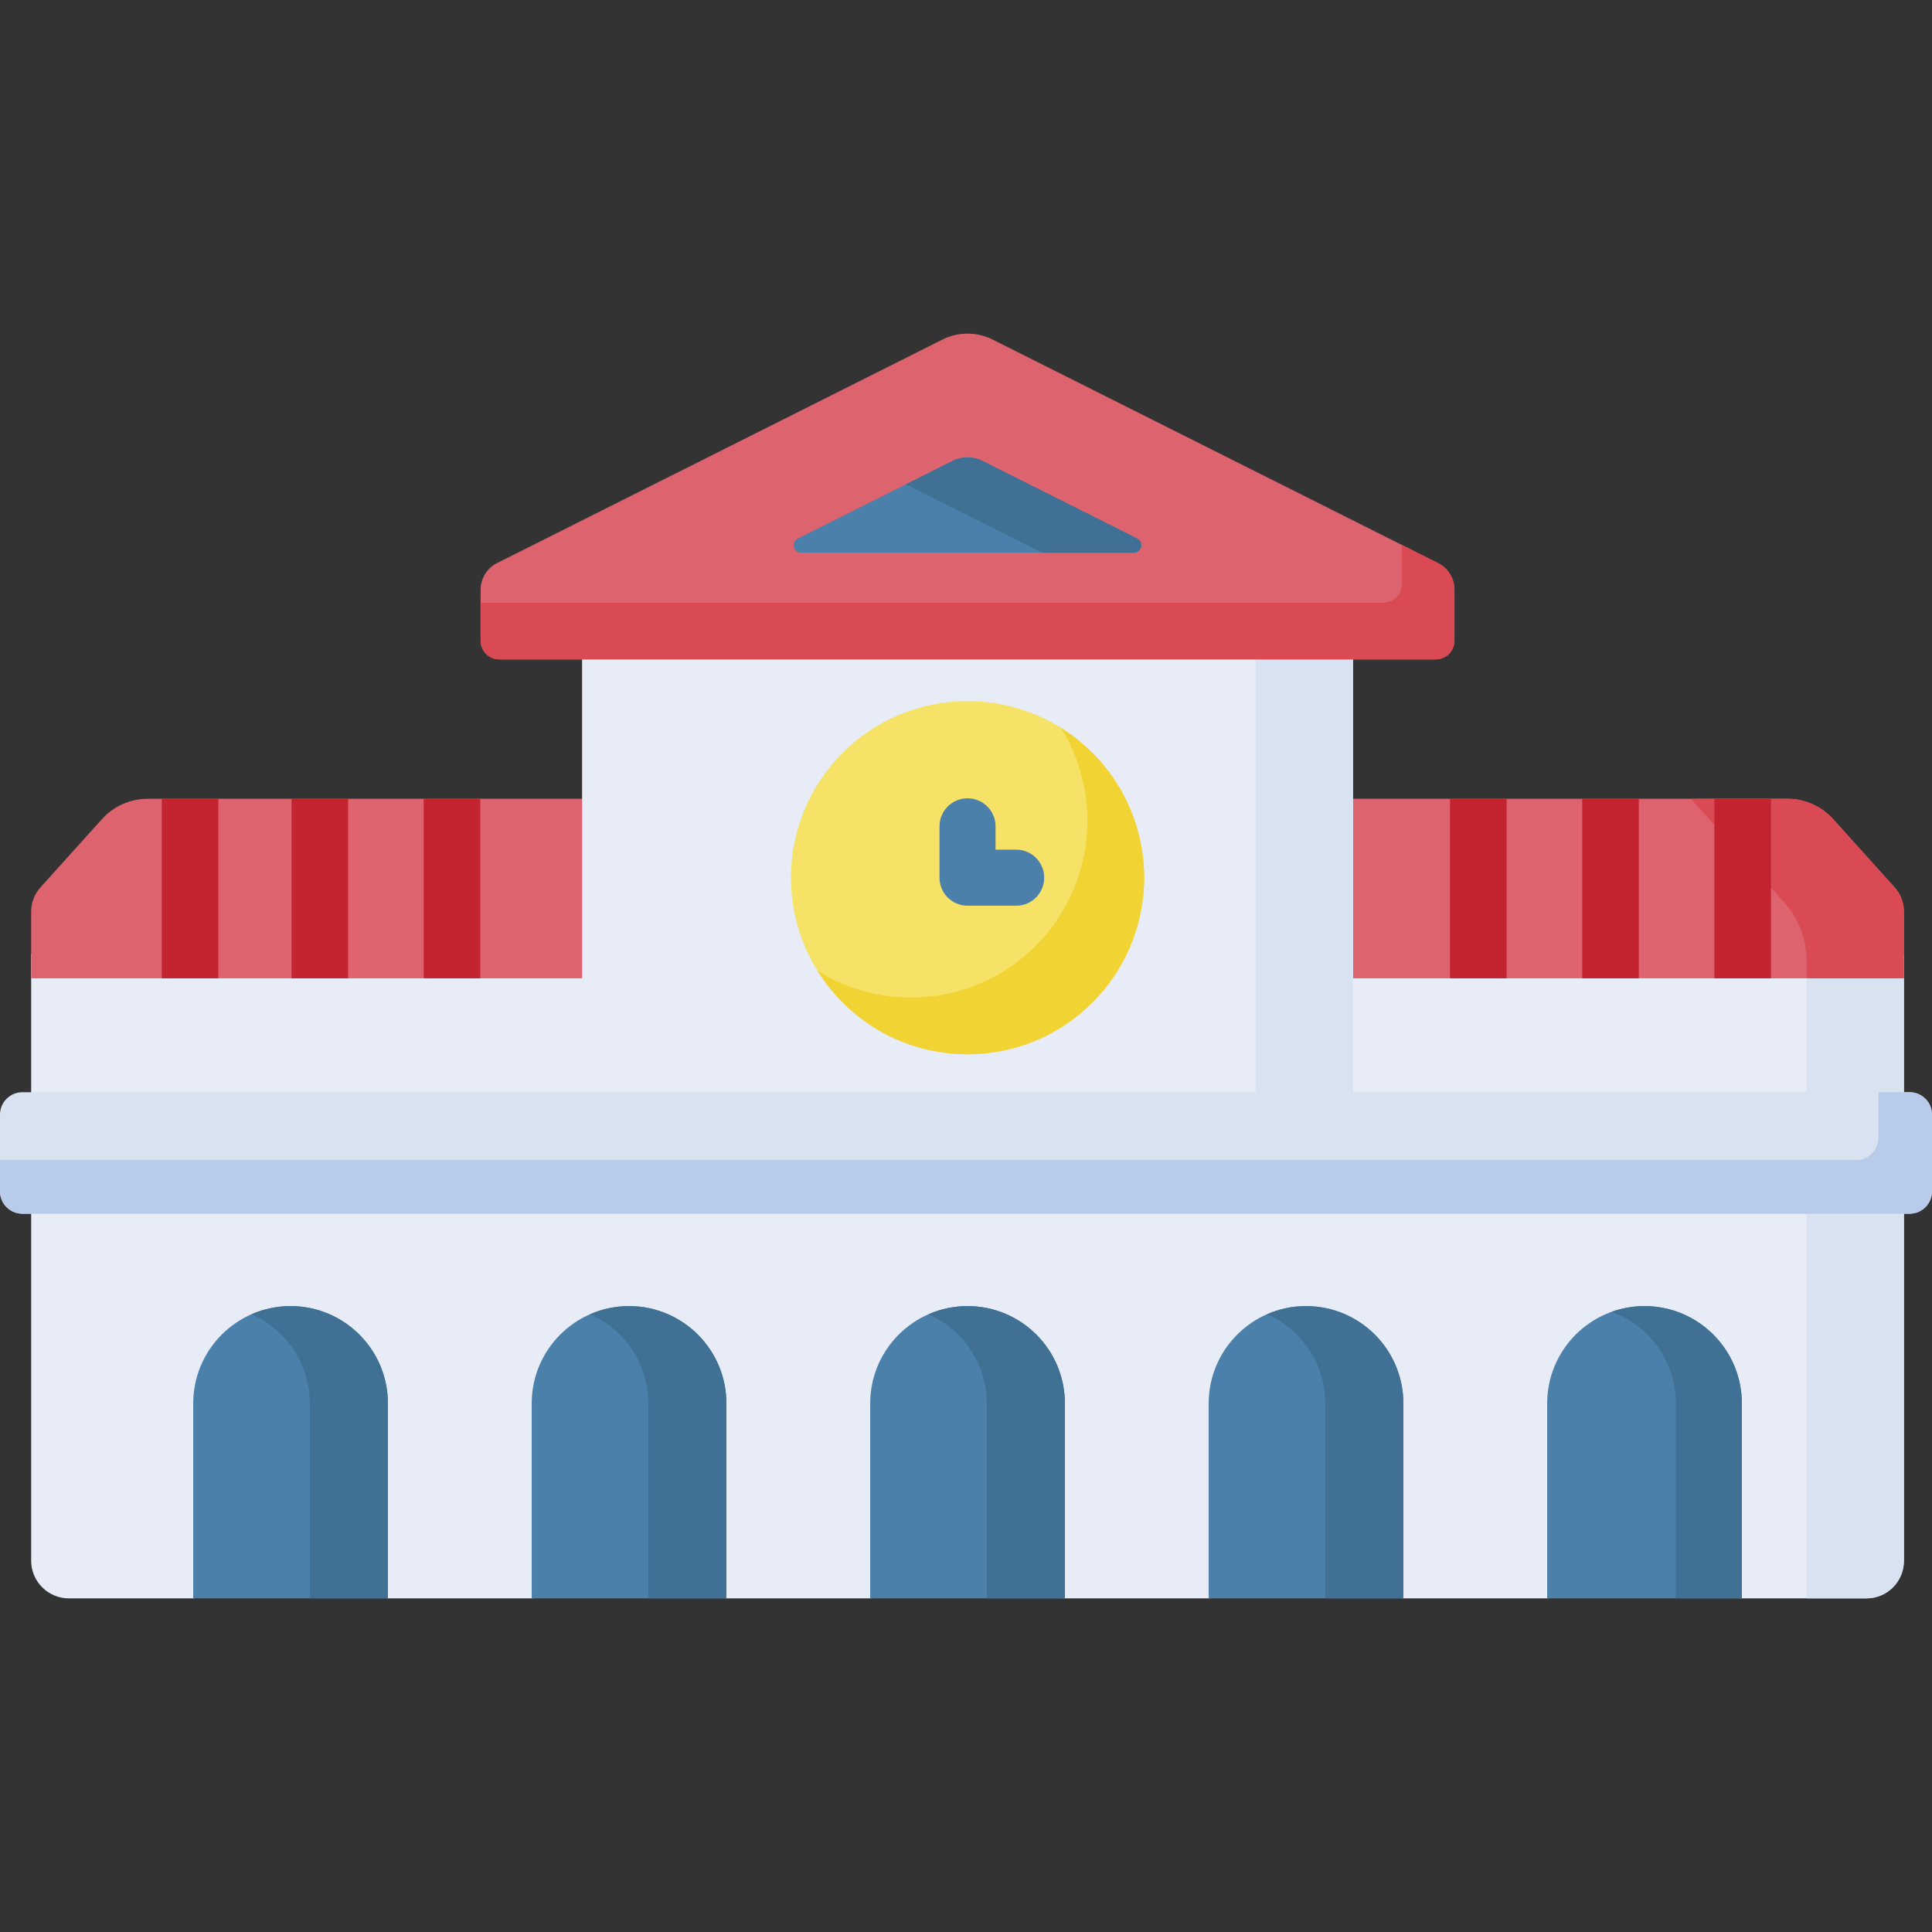 <svg id="Capa_1" enable-background="new 0 0 512 512" height="512" viewBox="0 0 512 512" width="512" xmlns="http://www.w3.org/2000/svg"><rect x="0" y="0" width="512" height="512" fill="#333333" stroke="none"/><g><path d="m504.558 252.91h-496.301v160.675c0 5.523 4.477 10 10 10h32.948l25.797-3 25.797 3h38.109l25.797-2 25.797 2h38.109l25.797-2 25.797 2h38.109l25.797-2 25.797 2h38.109l25.797-2 25.797 2h32.948c5.523 0 10-4.477 10-10v-160.675z" fill="#e7ecf6"/><path d="m478.761 252.91v170.675h15.899c5.467 0 9.898-4.432 9.898-9.898v-160.777z" fill="#d8e2f1"/><path d="m473.682 211.686h-434.549c-4.625 0-9.032 1.962-12.127 5.398l-16.282 18.077c-1.588 1.763-2.467 4.052-2.467 6.425v17.682h496.301v-17.682c0-2.373-.879-4.662-2.467-6.425l-16.282-18.077c-3.095-3.436-7.502-5.398-12.127-5.398z" fill="#dd636e"/><path d="m502.091 235.162-16.282-18.077c-3.095-3.436-7.503-5.398-12.127-5.398h-25.6l24.796 27.53c3.787 4.205 5.883 9.663 5.883 15.322v4.73h25.797v-17.682c0-2.373-.879-4.662-2.467-6.425z" fill="#da4a54"/><path d="m154.255 153.424h204.305v145.258h-204.305z" fill="#e7ecf6"/><path d="m332.763 153.424h25.797v145.258h-25.797z" fill="#d8e2f1"/><path d="m77.002 346.128c-14.247 0-25.797 11.55-25.797 25.797v51.66h51.594v-51.66c0-14.247-11.55-25.797-25.797-25.797z" fill="#4a80aa"/><path d="m166.705 346.128c-14.247 0-25.797 11.55-25.797 25.797v51.66h51.594v-51.66c-.001-14.247-11.55-25.797-25.797-25.797z" fill="#4a80aa"/><path d="m256.408 346.128c-14.247 0-25.797 11.55-25.797 25.797v51.66h51.594v-51.66c-.001-14.247-11.55-25.797-25.797-25.797z" fill="#4a80aa"/><path d="m346.11 346.128c-14.247 0-25.797 11.55-25.797 25.797v51.66h51.594v-51.66c0-14.247-11.549-25.797-25.797-25.797z" fill="#4a80aa"/><path d="m435.813 346.128c-14.247 0-25.797 11.55-25.797 25.797v51.66h51.594v-51.66c0-14.247-11.55-25.797-25.797-25.797z" fill="#4a80aa"/><path d="m77.002 346.128c-3.682 0-7.181.777-10.349 2.166 9.093 3.988 15.448 13.065 15.448 23.63v51.66h20.698v-51.66c0-14.246-11.55-25.796-25.797-25.796z" fill="#407093"/><path d="m166.705 346.128c-3.682 0-7.181.777-10.349 2.166 9.093 3.988 15.448 13.065 15.448 23.63v51.66h20.698v-51.66c-.001-14.246-11.55-25.796-25.797-25.796z" fill="#407093"/><path d="m256.408 346.128c-3.682 0-7.181.777-10.349 2.166 9.093 3.988 15.448 13.065 15.448 23.63v51.66h20.698v-51.66c-.001-14.246-11.55-25.796-25.797-25.796z" fill="#407093"/><path d="m346.11 346.128c-3.682 0-7.181.777-10.349 2.166 9.093 3.988 15.448 13.065 15.448 23.63v51.66h20.698v-51.66c0-14.246-11.549-25.796-25.797-25.796z" fill="#407093"/><path d="m435.813 346.128c-3.068 0-6.01.538-8.739 1.521 9.946 3.581 17.058 13.097 17.058 24.276v51.66h17.478v-51.66c0-14.247-11.55-25.797-25.797-25.797z" fill="#407093"/><path d="m385.449 169.797v-13.502c0-2.995-1.69-5.734-4.367-7.077l-118.015-59.226c-4.191-2.103-9.128-2.103-13.319 0l-118.015 59.225c-2.677 1.343-4.367 4.082-4.367 7.077v13.502c0 2.733 2.216 4.949 4.949 4.949h248.185c2.734.001 4.949-2.215 4.949-4.948z" fill="#dd636e"/><path d="m381.083 149.217-9.553-4.794v10.341c0 2.733-2.216 4.949-4.949 4.949h-239.215v10.084c0 2.733 2.216 4.949 4.949 4.949h248.185c2.733 0 4.949-2.216 4.949-4.949v-13.502c0-2.996-1.69-5.735-4.366-7.078z" fill="#da4a54"/><path d="m506.061 321.642h-500.122c-3.28 0-5.939-2.659-5.939-5.939v-20.31c0-3.28 2.659-5.939 5.939-5.939h500.122c3.28 0 5.939 2.659 5.939 5.939v20.31c0 3.28-2.659 5.939-5.939 5.939z" fill="#d8e2f1"/><path d="m506.061 289.454h-8.26v12.049c0 3.28-2.659 5.939-5.939 5.939h-491.862v8.26c0 3.28 2.659 5.939 5.939 5.939h500.122c3.28 0 5.939-2.659 5.939-5.939v-20.31c0-3.279-2.659-5.938-5.939-5.938z" fill="#b9cbea"/><circle cx="256.408" cy="232.595" fill="#f6e266" r="46.799"/><path d="m281.117 192.855c4.469 7.172 7.059 15.636 7.059 24.709 0 25.846-20.953 46.799-46.799 46.799-9.073 0-17.537-2.59-24.709-7.059 8.262 13.26 22.967 22.09 39.74 22.09 25.846 0 46.799-20.953 46.799-46.799-.001-16.774-8.831-31.478-22.09-39.74z" fill="#f1d333"/><path d="m301.353 142.712-40.95-20.551c-2.514-1.262-5.477-1.262-7.991 0l-40.95 20.551c-1.866.936-1.199 3.749.888 3.749h88.116c2.087 0 2.753-2.812.887-3.749z" fill="#4a80aa"/><path d="m276.238 146.461h24.228c2.087 0 2.754-2.813.888-3.749l-40.95-20.551c-2.514-1.262-5.477-1.262-7.991 0l-12.298 6.171z" fill="#407093"/><path d="m269.301 240.018h-12.894c-4.1 0-7.424-3.324-7.424-7.424v-13.609c0-4.1 3.324-7.424 7.424-7.424s7.424 3.324 7.424 7.424v6.185h5.47c4.1 0 7.424 3.324 7.424 7.424 0 4.101-3.324 7.424-7.424 7.424z" fill="#4a80aa"/><g fill="#c32430"><path d="m77.26 211.686h15v47.582h-15z"/><path d="m112.287 211.686h15v47.582h-15z"/><path d="m42.866 211.686h15v47.582h-15z"/><path d="m384.27 211.686h15v47.582h-15z"/><path d="m419.297 211.686h15v47.582h-15z"/><path d="m454.325 211.686h15v47.582h-15z"/></g></g></svg>